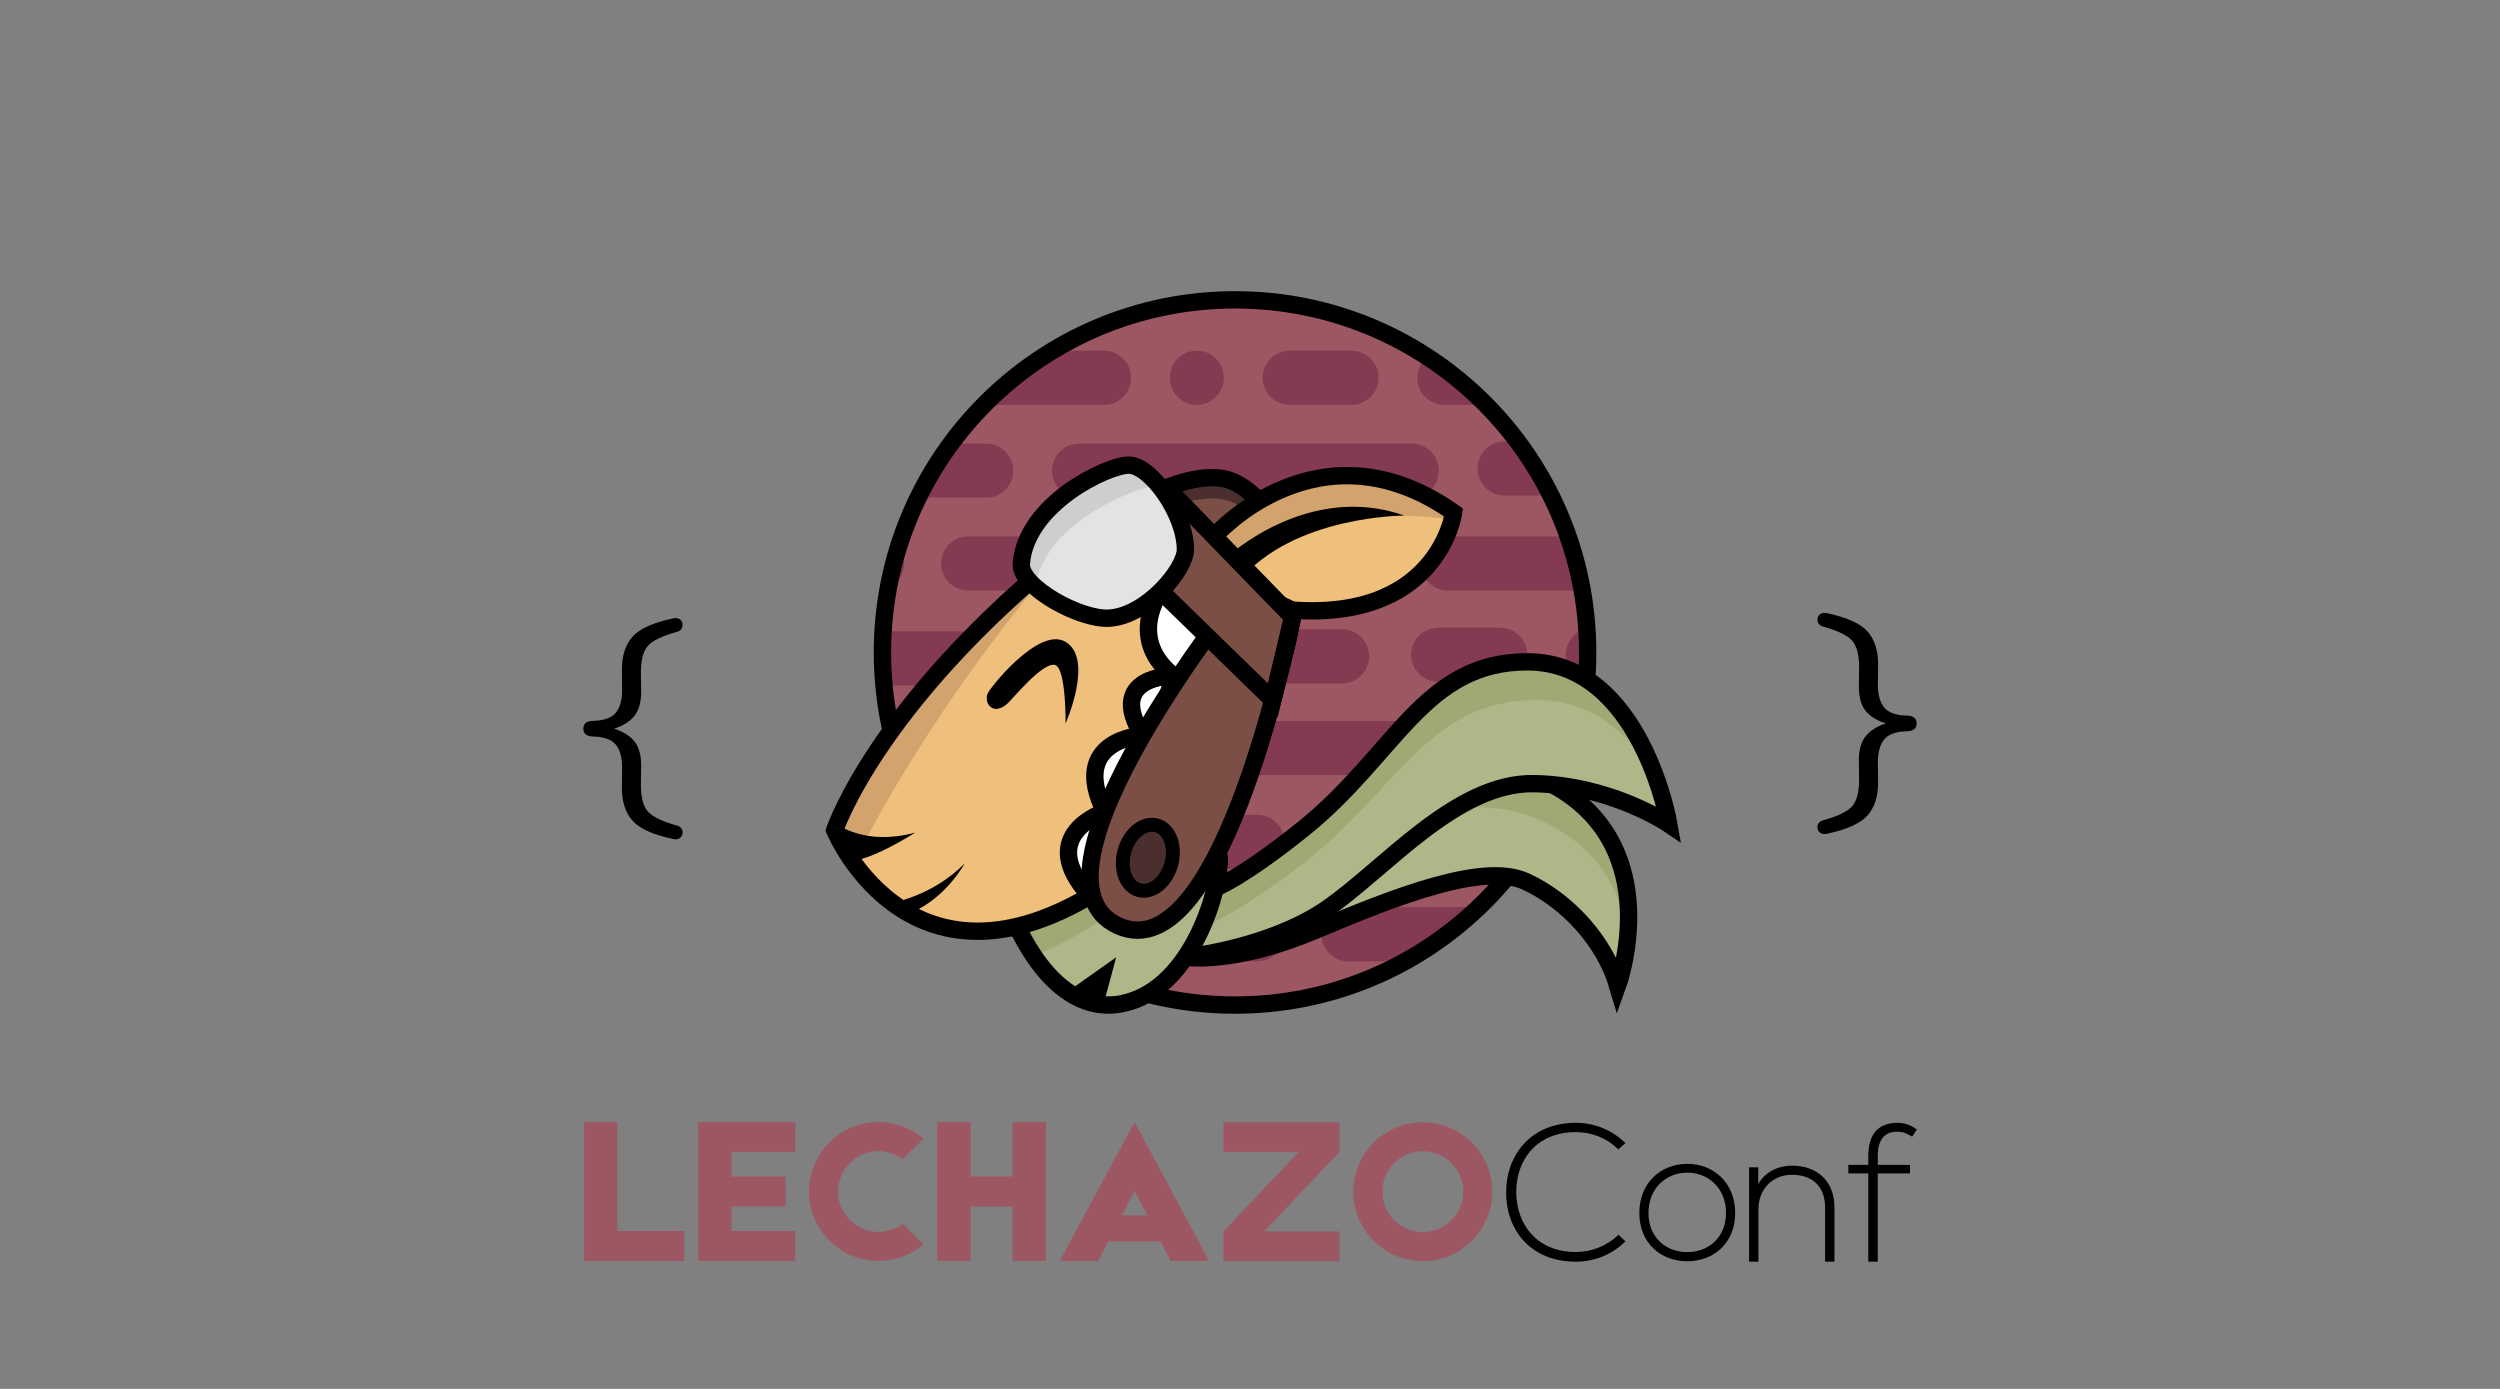 <?xml version="1.0" encoding="utf-8"?>
<!-- Generator: Adobe Illustrator 20.1.0, SVG Export Plug-In . SVG Version: 6.00 Build 0)  -->
<svg version="1.1" id="Capa_1" xmlns="http://www.w3.org/2000/svg" xmlns:xlink="http://www.w3.org/1999/xlink" x="0px" y="0px"
	 viewBox="0 0 1440 800" xml:space="preserve">
<rect x="0" y="0" width="1440" height="800" fill="#808080" stroke="none"/>
<style type="text/css">
	.st0{fill:#843A51;animation: nudge 5s linear infinite alternate;}
	.st1{fill:#9D5763;}
	.st2{clip-path:url(#SVGID_2_);}
	.st3{fill:none;stroke:#000000;stroke-width:10;stroke-miterlimit:10;}
	.st4{fill:#AEB788;}
	.st5{fill:#A0A873;}
	.st6{fill:#EFBF7C;}
	.st7{fill:#D3A36E;}
	.st8{fill:#FFFFFF;}
	.st9{fill:#7C4F46;}
	.st10{fill:#4A2F2E;}
	.st11{fill:none;stroke:#000000;stroke-width:8;stroke-miterlimit:10;}
	.st12{fill:#E3E3E3;}
	.st13{fill:#CECECE;}
	.st14{clip-path:url(#SVGID_4_);}
	.st15{fill:none;stroke:#FFFFFF;stroke-width:10;stroke-miterlimit:10;}
	.st16{fill:none;stroke:#FFFFFF;stroke-width:8;stroke-miterlimit:10;}
	.st17{clip-path:url(#SVGID_8_);}
	@keyframes nudge {
  0%, 100% {
    transform: translate(-50, 0);
  }

  50% {
    transform: translate(100px, 0);
  }

  100% {
    transform: translate(-50px, 0);
  }
}
</style>
<g>
	<g>
		<g>
			<circle class="st1" cx="711.387" cy="375.813" r="203.104"/>
			<g>
				<defs>
					<circle id="SVGID_7_" cx="711.387" cy="375.813" r="203.104"/>
				</defs>
				<clipPath id="SVGID_2_">
					<use xlink:href="#SVGID_7_"  style="overflow:visible;"/>
				</clipPath>
				<g class="st2">
					<path class="st0" d="M635.885,233.194h-80.21c-8.614,0-15.596-6.983-15.596-15.596v0c0-8.614,6.983-15.596,15.596-15.596h80.21
						c8.614,0,15.596,6.983,15.596,15.596v0C651.482,226.211,644.499,233.194,635.885,233.194z"/>
					<path class="st0" d="M568.065,286.67h-80.21c-8.614,0-15.596-6.983-15.596-15.596v0c0-8.614,6.983-15.596,15.596-15.596h80.21
						c8.614,0,15.596,6.983,15.596,15.596v0C583.661,279.687,576.678,286.67,568.065,286.67z"/>
					<path class="st0" d="M813.153,286.67H621.54c-8.614,0-15.596-6.983-15.596-15.596v0c0-8.614,6.983-15.596,15.596-15.596
						h191.613c8.614,0,15.596,6.983,15.596,15.596v0C828.749,279.687,821.767,286.67,813.153,286.67z"/>
					<path class="st0" d="M689.361,233.194L689.361,233.194c-8.614,0-15.596-6.983-15.596-15.596v0
						c0-8.614,6.983-15.596,15.596-15.596h0c8.614,0,15.596,6.983,15.596,15.596v0C704.957,226.211,697.974,233.194,689.361,233.194
						z"/>
					<path class="st0" d="M890.553,285.447h-23.925c-8.614,0-15.596-6.983-15.596-15.596v0c0-8.614,6.983-15.596,15.596-15.596
						h23.925c8.614,0,15.596,6.983,15.596,15.596v0C906.149,278.465,899.167,285.447,890.553,285.447z"/>
					<path class="st0" d="M828.422,361.533h35.649c8.614,0,15.596,6.983,15.596,15.596v0c0,8.614-6.983,15.596-15.596,15.596
						h-35.649c-8.614,0-15.596-6.983-15.596-15.596v0C812.826,368.516,819.808,361.533,828.422,361.533z"/>
					<path class="st0" d="M917.553,361.533h35.649c8.614,0,15.596,6.983,15.596,15.596v0c0,8.614-6.983,15.596-15.596,15.596
						h-35.649c-8.614,0-15.596-6.983-15.596-15.596v0C901.957,368.516,908.94,361.533,917.553,361.533z"/>
					<path class="st0" d="M581.435,362.436h191.613c8.614,0,15.596,6.983,15.596,15.596v0c0,8.614-6.983,15.596-15.596,15.596
						H581.435c-8.614,0-15.596-6.983-15.596-15.596v0C565.839,369.418,572.822,362.436,581.435,362.436z"/>
					<path class="st0" d="M468.026,363.658h84.743c8.614,0,15.596,6.983,15.596,15.596v0c0,8.614-6.983,15.596-15.596,15.596
						h-84.743c-8.614,0-15.596-6.983-15.596-15.596v0C452.429,370.641,459.412,363.658,468.026,363.658z"/>
					<path class="st0" d="M778.485,233.194h-35.649c-8.614,0-15.596-6.983-15.596-15.596v0c0-8.614,6.983-15.596,15.596-15.596
						h35.649c8.614,0,15.596,6.983,15.596,15.596v0C794.081,226.211,787.099,233.194,778.485,233.194z"/>
					<path class="st0" d="M867.616,233.194h-35.649c-8.614,0-15.596-6.983-15.596-15.596v0c0-8.614,6.983-15.596,15.596-15.596
						h35.649c8.614,0,15.596,6.983,15.596,15.596v0C883.212,226.211,876.23,233.194,867.616,233.194z"/>
					<path class="st0" d="M637.856,340.153h-80.21c-8.614,0-15.596-6.983-15.596-15.596v0c0-8.614,6.983-15.596,15.596-15.596h80.21
						c8.614,0,15.596,6.983,15.596,15.596v0C653.452,333.17,646.469,340.153,637.856,340.153z"/>
					<path class="st0" d="M505.176,340.145h-80.21c-8.614,0-15.596-6.983-15.596-15.596v0c0-8.614,6.983-15.596,15.596-15.596h80.21
						c8.614,0,15.596,6.983,15.596,15.596v0C520.772,333.162,513.789,340.145,505.176,340.145z"/>
					<path class="st0" d="M691.331,340.153L691.331,340.153c-8.614,0-15.596-6.983-15.596-15.596v0
						c0-8.614,6.983-15.596,15.596-15.596l0,0c8.614,0,15.596,6.983,15.596,15.596v0
						C706.928,333.17,699.945,340.153,691.331,340.153z"/>
					<path class="st0" d="M780.456,340.153h-35.649c-8.614,0-15.596-6.983-15.596-15.596v0c0-8.614,6.983-15.596,15.596-15.596
						h35.649c8.614,0,15.596,6.983,15.596,15.596v0C796.052,333.17,789.069,340.153,780.456,340.153z"/>
					<path class="st0" d="M958.702,340.153H833.931c-8.614,0-15.596-6.983-15.596-15.596v0c0-8.614,6.983-15.596,15.596-15.596
						h124.771c8.614,0,15.596,6.983,15.596,15.596v0C974.299,333.17,967.316,340.153,958.702,340.153z"/>
					<path class="st0" d="M698.773,415.287h190.138c8.614,0,15.596,6.983,15.596,15.596v0c0,8.614-6.983,15.596-15.596,15.596
						H698.773c-8.614,0-15.596-6.983-15.596-15.596v0C683.177,422.27,690.16,415.287,698.773,415.287z"/>
					<path class="st0" d="M643.995,469.342h80.21c8.614,0,15.596,6.983,15.596,15.596v0c0,8.614-6.983,15.596-15.596,15.596h-80.21
						c-8.614,0-15.596-6.983-15.596-15.596v0C628.399,476.325,635.382,469.342,643.995,469.342z"/>
					<path class="st0" d="M776.675,469.35h80.21c8.614,0,15.596,6.983,15.596,15.596v0c0,8.614-6.983,15.596-15.596,15.596h-80.21
						c-8.614,0-15.596-6.983-15.596-15.596v0C761.079,476.333,768.062,469.35,776.675,469.35z"/>
					<path class="st0" d="M643.995,522.516h80.21c8.614,0,15.596,6.983,15.596,15.596v0c0,8.614-6.983,15.596-15.596,15.596h-80.21
						c-8.614,0-15.596-6.983-15.596-15.596v0C628.399,529.499,635.382,522.516,643.995,522.516z"/>
					<path class="st0" d="M776.675,522.524h106.539c8.614,0,15.596,6.983,15.596,15.596v0c0,8.614-6.983,15.596-15.596,15.596
						H776.675c-8.614,0-15.596-6.983-15.596-15.596v0C761.079,529.506,768.062,522.524,776.675,522.524z"/>
				</g>
			</g>
			<circle class="st3" cx="711.387" cy="375.813" r="203.104"/>
			<path class="st4" d="M682.806,551.301c0,0,27.705,4.551,75.089-15.52c47.384-20.071,96.884-39.071,120.884-28.071
				s45.5,34.5,53,60c0,0,29.013-79.802-37.527-115.725S758.778,473.21,684.278,549.21"/>
			<path class="st5" d="M707.015,550.518c65.869-64.041,127.518-106.775,187.237-74.533c30.23,16.321,40.736,41.698,43.202,64.535
				c2.642-26.536-1.639-66.095-43.202-88.535c-66.539-35.924-135.473,21.225-209.973,97.225l-1.473,2.092
				C682.806,551.301,691.34,552.695,707.015,550.518z"/>
			<path class="st3" d="M682.806,551.301c0,0,27.705,4.551,75.089-15.52c47.384-20.071,96.884-39.071,120.884-28.071
				s45.5,34.5,53,60c0,0,29.013-79.802-37.527-115.725S758.778,473.21,684.278,549.21"/>
			<path class="st4" d="M682.806,551.301c0,0,48.075-4.914,81.408-27.787c33.333-22.873,74.398-72.804,119.064-72.137
				s78,23.354,78,23.354s-16-93.52-81.5-93.521c-60,0-75.72,53.479-129.5,96.5c-35.857,28.683-50.303,33.77-50.303,33.77
				L682.806,551.301z"/>
			<path class="st5" d="M694.039,533.48c0,0,15.364-5.087,53.499-33.77c57.197-43.021,73.916-96.5,137.728-96.5
				c34.356,0,55.9,22.747,68.92,45.803c-9.843-27.685-31.507-67.803-74.409-67.803c-60,0-75.72,53.479-129.5,96.5
				c-35.857,28.683-50.303,33.77-50.303,33.77l-17.17,39.822c0,0,1.162-0.119,3.247-0.405L694.039,533.48z"/>
			<path class="st3" d="M682.806,551.301c0,0,48.075-4.914,81.408-27.787c33.333-22.873,74.398-72.804,119.064-72.137
				s78,23.354,78,23.354s-16-93.52-81.5-93.521c-60,0-75.72,53.479-129.5,96.5c-35.857,28.683-50.303,33.77-50.303,33.77
				L682.806,551.301z"/>
			<path class="st4" d="M583.519,528.054c0,0,21.76,58.656,63.093,49.989c41.333-8.667,56.667-69.313,55.667-83.99
				C701.278,479.376,601.092,472.732,583.519,528.054z"/>
			<path class="st5" d="M635.532,488.71l-20.018,5.402c-14.689,6.93-26.865,17.792-31.995,33.943c0,0,4.035,10.868,11.924,22.556
				c15.196-6.141,40.63-18.787,69.502-42.901L635.532,488.71z"/>
			<path class="st3" d="M583.519,528.054c0,0,21.76,58.656,63.093,49.989c41.333-8.667,56.667-69.313,55.667-83.99
				C701.278,479.376,601.092,472.732,583.519,528.054z"/>
			<path class="st6" d="M480.778,478.21c0,0,26.108-79.115,148.119-172.535c27.381-20.965,62.381-36.465,81.001-28.398
				c27.127,11.752,43.973,57.524,28.88,101.933c-17.055,50.184-51.5,95-91.5,124C527.027,590.392,480.778,478.21,480.778,478.21z"/>
			<path class="st7" d="M480.778,478.21c0,0,3.458,8.389,10.942,18.795c17.359-34.447,56.145-103.263,121.695-179.139
				C504.659,405.874,480.778,478.21,480.778,478.21z"/>
			<path class="st8" d="M668.563,340.476c0,0-20.726,30.061,8.828,51.981l17.721-25.99L668.563,340.476z"/>
			<path class="st3" d="M695.112,364.466l-26.549-23.99c0,0-20.726,28.061,8.828,49.981"/>
			<path class="st9" d="M709.898,277.276c-18.453-7.994-52.99,7.161-80.259,27.839l101.039,94.678
				c3.011-6.74,5.729-13.608,8.1-20.584C753.871,334.801,737.026,289.029,709.898,277.276z"/>
			<path class="st10" d="M709.898,289.276c18.821,8.154,32.68,32.686,34.37,61.774c1.964-34.168-13.009-64.52-34.37-73.774
				c-18.453-7.994-52.99,7.161-80.259,27.839l7.228,6.773C662.766,293.992,693.042,281.974,709.898,289.276z"/>
			<path class="st3" d="M480.778,478.21c0,0,26.108-79.115,148.119-172.535c27.381-20.965,62.381-36.465,81.001-28.398
				c27.127,11.752,43.973,57.524,28.88,101.933c-17.055,50.184-51.5,95-91.5,124C527.027,590.392,480.778,478.21,480.778,478.21z"/>
			<path d="M482.112,474.73c-0.932,2.269-1.333,4.012-1.333,4.012S483.118,486,488.986,496h0.004
				c12.72,0,38.226-16.458,38.226-16.458C498.537,487.466,482.122,474.741,482.112,474.73z"/>
			<path d="M513.866,520.044c0,0,23.413-4.001,41.746-22.667c0,0-10.569,19.747-30.618,28.207L513.866,520.044z"/>
			<path d="M568.733,399.714c-0.562,1.684-0.834,5.287,1.878,7.496c2.917,2.375,6.853,0.521,9.306-1.611
				c3.343-2.907,20.319-24.097,27.611-22.639c6.611,1.322,6.25,33.75,6.25,33.75s16.5-37.125,0-47
				C598.31,360.452,569.716,396.772,568.733,399.714z"/>
			<path class="st6" d="M702.278,306.71c0,0,57.5-66,135-11.5c0,0-8.788,66-100.644,55.5
				C736.635,350.71,710.278,346.21,702.278,306.71z"/>
			<path class="st7" d="M836.433,299.187c0.344-1.524,0.383-1.575,0.383-1.575v0c-77.5-54.5-134.537,9.098-134.537,9.098
				c0.97,4.788,2.213,9.053,3.643,12.867l10.024,1.3C755.544,287.923,822.385,297.842,836.433,299.187z"/>
			<path class="st3" d="M700.028,308.335c0,0,59.75-67.625,137.25-13.125c0,0-8.788,66-100.644,55.5
				C736.635,350.71,708.028,347.835,700.028,308.335z"/>
			<path d="M706.844,320.794c0,0,46.523-43.461,102.102-23.818c0,0-63.673-0.141-95.079,37.542L706.844,320.794z"/>
			<path class="st8" d="M675.778,389.21c0,0-38.75,0-17.642,34.35c0,0-42.708,2.15-21.698,44.115c0,0-40.91,13.035-8.558,48.293
				C639.294,528.407,675.778,389.21,675.778,389.21z"/>
			<path class="st3" d="M675.778,389.21c0,0-39,0-17.642,34.35c0,0-42.708,2.15-21.698,44.115c0,0-40.91,13.035-8.558,48.293
				C639.294,528.407,675.778,389.21,675.778,389.21z"/>
			<path class="st9" d="M716.667,337.993c0,0-134.055,166.978-72.722,195.181s101.449-181.675,101.326-181.683
				C745.149,351.483,716.667,337.993,716.667,337.993z"/>
			<path class="st3" d="M716.667,337.993c0,0-134.055,166.978-72.722,195.181s101.449-181.675,101.326-181.683
				C745.149,351.483,716.667,337.993,716.667,337.993z"/>
			<path class="st9" d="M733.104,403.324l-101.992-99.318c0,0,26.545-18.772,40.889-23.153l72.497,74.634L733.104,403.324z"/>
			<path class="st3" d="M733.104,403.324l-101.992-99.318c0,0,26.545-18.772,40.889-23.153l72.497,74.634L733.104,403.324z"/>

				<ellipse transform="matrix(0.263 -0.965 0.965 0.263 10.565 1001.934)" class="st10" cx="660.945" cy="494.053" rx="19.323" ry="14"/>

				<ellipse transform="matrix(0.263 -0.965 0.965 0.263 10.565 1001.934)" class="st11" cx="660.945" cy="494.053" rx="19.323" ry="14"/>
			<path class="st12" d="M650.218,267.905c-12.333,0-59.365,22.317-61.94,56.805c-0.983,13.174,34.05,32.637,51,31.333
				c21.667-1.667,43.65-28.327,43.527-39.667C682.576,295.421,662.552,267.905,650.218,267.905z"/>
			<path class="st13" d="M667.333,279.39c-5.738-6.877-12.069-11.485-17.115-11.485c-12.333,0-59.365,22.317-61.94,56.805
				c-0.369,4.942,1.171,8.169,8.084,13.453C601.141,302.196,651.586,281.174,667.333,279.39z"/>
			<path class="st3" d="M650.218,267.905c-12.333,0-59.365,22.317-61.94,56.805c-0.983,13.174,34.05,32.637,51,31.333
				c21.667-1.667,43.65-28.327,43.527-39.667C682.576,295.421,662.552,267.905,650.218,267.905z"/>
			<path d="M614.938,571.191l27.984-19.815l-7.39,27.435C635.532,578.811,624.058,578.925,614.938,571.191z"/>
		</g>
		<g>
			<path d="M388.05,483.32c-11.602-2.4-19.477-5.901-23.625-10.5c-4.151-4.601-6.225-10.999-6.225-19.2
				c0-0.699,0.023-2.55,0.075-5.55c0.049-3,0.075-4.95,0.075-5.85c0-6-1.251-10.475-3.75-13.425
				c-2.501-2.948-6.952-4.474-13.35-4.575c-3.501-0.199-5.25-1.699-5.25-4.5c0-2.799,1.749-4.299,5.25-4.5
				c6.398-0.099,10.849-1.625,13.35-4.575c2.499-2.948,3.75-7.425,3.75-13.425c0-0.9-0.026-2.85-0.075-5.85
				c-0.051-3-0.075-4.849-0.075-5.55c0-8.198,2.074-14.599,6.225-19.2c4.148-4.599,12.023-8.1,23.625-10.5
				c1.399-0.3,2.599-0.075,3.6,0.675c0.999,0.75,1.5,1.777,1.5,3.075c0,1.901-0.9,3.202-2.7,3.9
				c-9.101,2.501-14.925,5.325-17.475,8.475s-3.825,8.175-3.825,15.075c0,1.001,0.023,2.85,0.075,5.55
				c0.049,2.7,0.075,4.601,0.075,5.7c0,6-1.327,10.627-3.975,13.875c-2.651,3.251-6.525,5.677-11.625,7.275
				c5.299,1.701,9.225,4.15,11.775,7.35c2.55,3.202,3.825,7.8,3.825,13.8c0,1.102-0.026,3-0.075,5.7
				c-0.052,2.7-0.075,4.552-0.075,5.55c0,6.9,1.275,11.925,3.825,15.075c2.55,3.15,8.374,5.975,17.475,8.475
				c1.8,0.699,2.7,2,2.7,3.9c0,1.299-0.501,2.325-1.5,3.075C390.649,483.395,389.449,483.62,388.05,483.32z"/>
		</g>
		<g>
			<path d="M1051.95,353.11c11.602,2.4,19.477,5.901,23.625,10.5c4.151,4.601,6.225,10.999,6.225,19.2
				c0,0.699-0.023,2.55-0.075,5.55c-0.049,3-0.075,4.95-0.075,5.85c0,6,1.251,10.475,3.75,13.425
				c2.501,2.948,6.952,4.474,13.35,4.575c3.501,0.199,5.25,1.699,5.25,4.5c0,2.799-1.749,4.299-5.25,4.5
				c-6.398,0.099-10.849,1.625-13.35,4.575c-2.499,2.948-3.75,7.425-3.75,13.425c0,0.9,0.026,2.85,0.075,5.85
				c0.051,3,0.075,4.849,0.075,5.55c0,8.198-2.074,14.599-6.225,19.2c-4.148,4.599-12.023,8.1-23.625,10.5
				c-1.399,0.3-2.599,0.075-3.6-0.675c-0.999-0.75-1.5-1.777-1.5-3.075c0-1.901,0.9-3.202,2.7-3.9
				c9.101-2.501,14.925-5.325,17.475-8.475s3.825-8.175,3.825-15.075c0-1.001-0.023-2.85-0.075-5.55
				c-0.049-2.7-0.075-4.601-0.075-5.7c0-6,1.327-10.627,3.975-13.875c2.651-3.251,6.525-5.677,11.625-7.275
				c-5.299-1.701-9.225-4.15-11.775-7.35c-2.55-3.202-3.825-7.8-3.825-13.8c0-1.102,0.026-3,0.075-5.7
				c0.052-2.7,0.075-4.552,0.075-5.55c0-6.9-1.275-11.925-3.825-15.075c-2.55-3.15-8.374-5.975-17.475-8.475
				c-1.8-0.699-2.7-2-2.7-3.9c0-1.299,0.501-2.325,1.5-3.075C1049.351,353.035,1050.551,352.81,1051.95,353.11z"/>
		</g>
	</g>
	<g>
		<path class="st1" d="M394.143,709.073v17.23H355.62h-0.123h-19.077v-80h19.2v62.77H394.143z"/>
		<path class="st1" d="M421.343,709.073h36.677v17.23h-55.878v-80h55.878v17.231h-36.677v14.153h31.138v17.231h-31.138V709.073z"/>
		<path class="st1" d="M531.91,716.856c-7.055,5.86-16.024,9.447-25.949,9.447c-22.002,0-39.94-17.937-39.94-39.94
			c0-22.123,17.938-40.06,39.94-40.06c9.926,0,18.895,3.587,25.949,9.567l-11.958,11.839c-3.946-2.99-8.849-4.665-13.992-4.665
			c-6.218,0-11.958,2.392-16.382,6.816c-4.425,4.425-6.816,10.285-6.816,16.503c0,6.219,2.391,11.959,6.816,16.383
			c4.424,4.424,10.164,6.816,16.382,6.816c5.142,0,10.045-1.674,13.992-4.664L531.91,716.856z"/>
		<path class="st1" d="M602.433,646.303v80h-19.2v-31.384H559.11v31.384h-19.2v-80h19.2v31.384h24.122v-31.384H602.433z"/>
		<path class="st1" d="M668.526,715.102h-30.154l-5.784,11.2h-22.153l43.077-80l42.953,80H674.31L668.526,715.102z M660.772,700.088
			l-7.262-14.031l-7.384,14.031H660.772z"/>
		<path class="st1" d="M771.532,663.533l-43.349,45.785h43.349v17.046l-66.85,0v-16.926v-0.121l43.349-45.785h-43.349v-17.047h66.85
			V663.533z"/>
		<path class="st1" d="M859.532,686.426c0,22.09-17.91,40-40,40s-40-17.91-40-40s17.91-40,40-40S859.532,664.336,859.532,686.426z
			 M842.816,686.426c0-6.208-2.389-12.059-6.806-16.478c-4.418-4.418-10.268-6.806-16.478-6.806c-6.208,0-12.059,2.389-16.477,6.806
			c-4.419,4.419-6.806,10.269-6.806,16.478s2.388,12.059,6.806,16.478c4.418,4.298,10.268,6.806,16.477,6.806
			c6.209,0,12.06-2.508,16.478-6.806C840.428,698.485,842.816,692.634,842.816,686.426z"/>
		<path d="M936.25,715.001c-7.821,7.821-18.212,11.732-28.491,11.732c-26.368,0-40.112-18.436-40.224-39.553
			c-0.223-20.893,13.408-40.447,40.224-40.447c10.279,0,20.67,3.911,28.491,11.733l-4.133,3.575
			c-6.704-6.703-15.531-9.944-24.358-9.944c-22.794,0-34.525,16.089-34.413,34.86c0.223,18.324,11.844,34.19,34.413,34.19
			c8.827,0,17.765-3.352,24.469-9.944L936.25,715.001z"/>
		<path d="M944.25,698.657c0-17.27,12.319-28.27,27.609-28.27s27.61,11,27.61,28.27c0,17.271-12.32,27.83-27.61,27.83
			S944.25,715.927,944.25,698.657z M994.189,698.657c0-14.08-10.01-23.21-22.33-23.21c-12.319,0-22.33,9.13-22.33,23.21
			s10.011,22.551,22.33,22.551C984.179,721.207,994.189,712.737,994.189,698.657z"/>
		<path d="M1012.75,672.393v9.68c4.18-7.48,11.771-10.561,19.36-10.67c14.52,0,24.53,8.91,24.53,23.979v31.351h-5.391v-31.24
			c0-12.32-7.59-18.92-19.36-18.81c-11.22,0.109-19.029,8.579-19.029,19.8v30.25h-5.391v-54.34H1012.75z"/>
		<path d="M1076.134,726.733v-50.868h-11.494v-4.894h11.494v-5.007c0-11.152,4.438-19.232,16.842-19.232
			c4.21,0,7.966,1.479,11.151,3.868l-2.731,4.097c-3.072-1.821-5.234-2.845-8.649-2.845c-7.055,0-11.151,4.325-11.151,14.112v5.007
			h18.549v4.894h-18.549v50.868H1076.134z"/>
	</g>
</g>
</svg>
